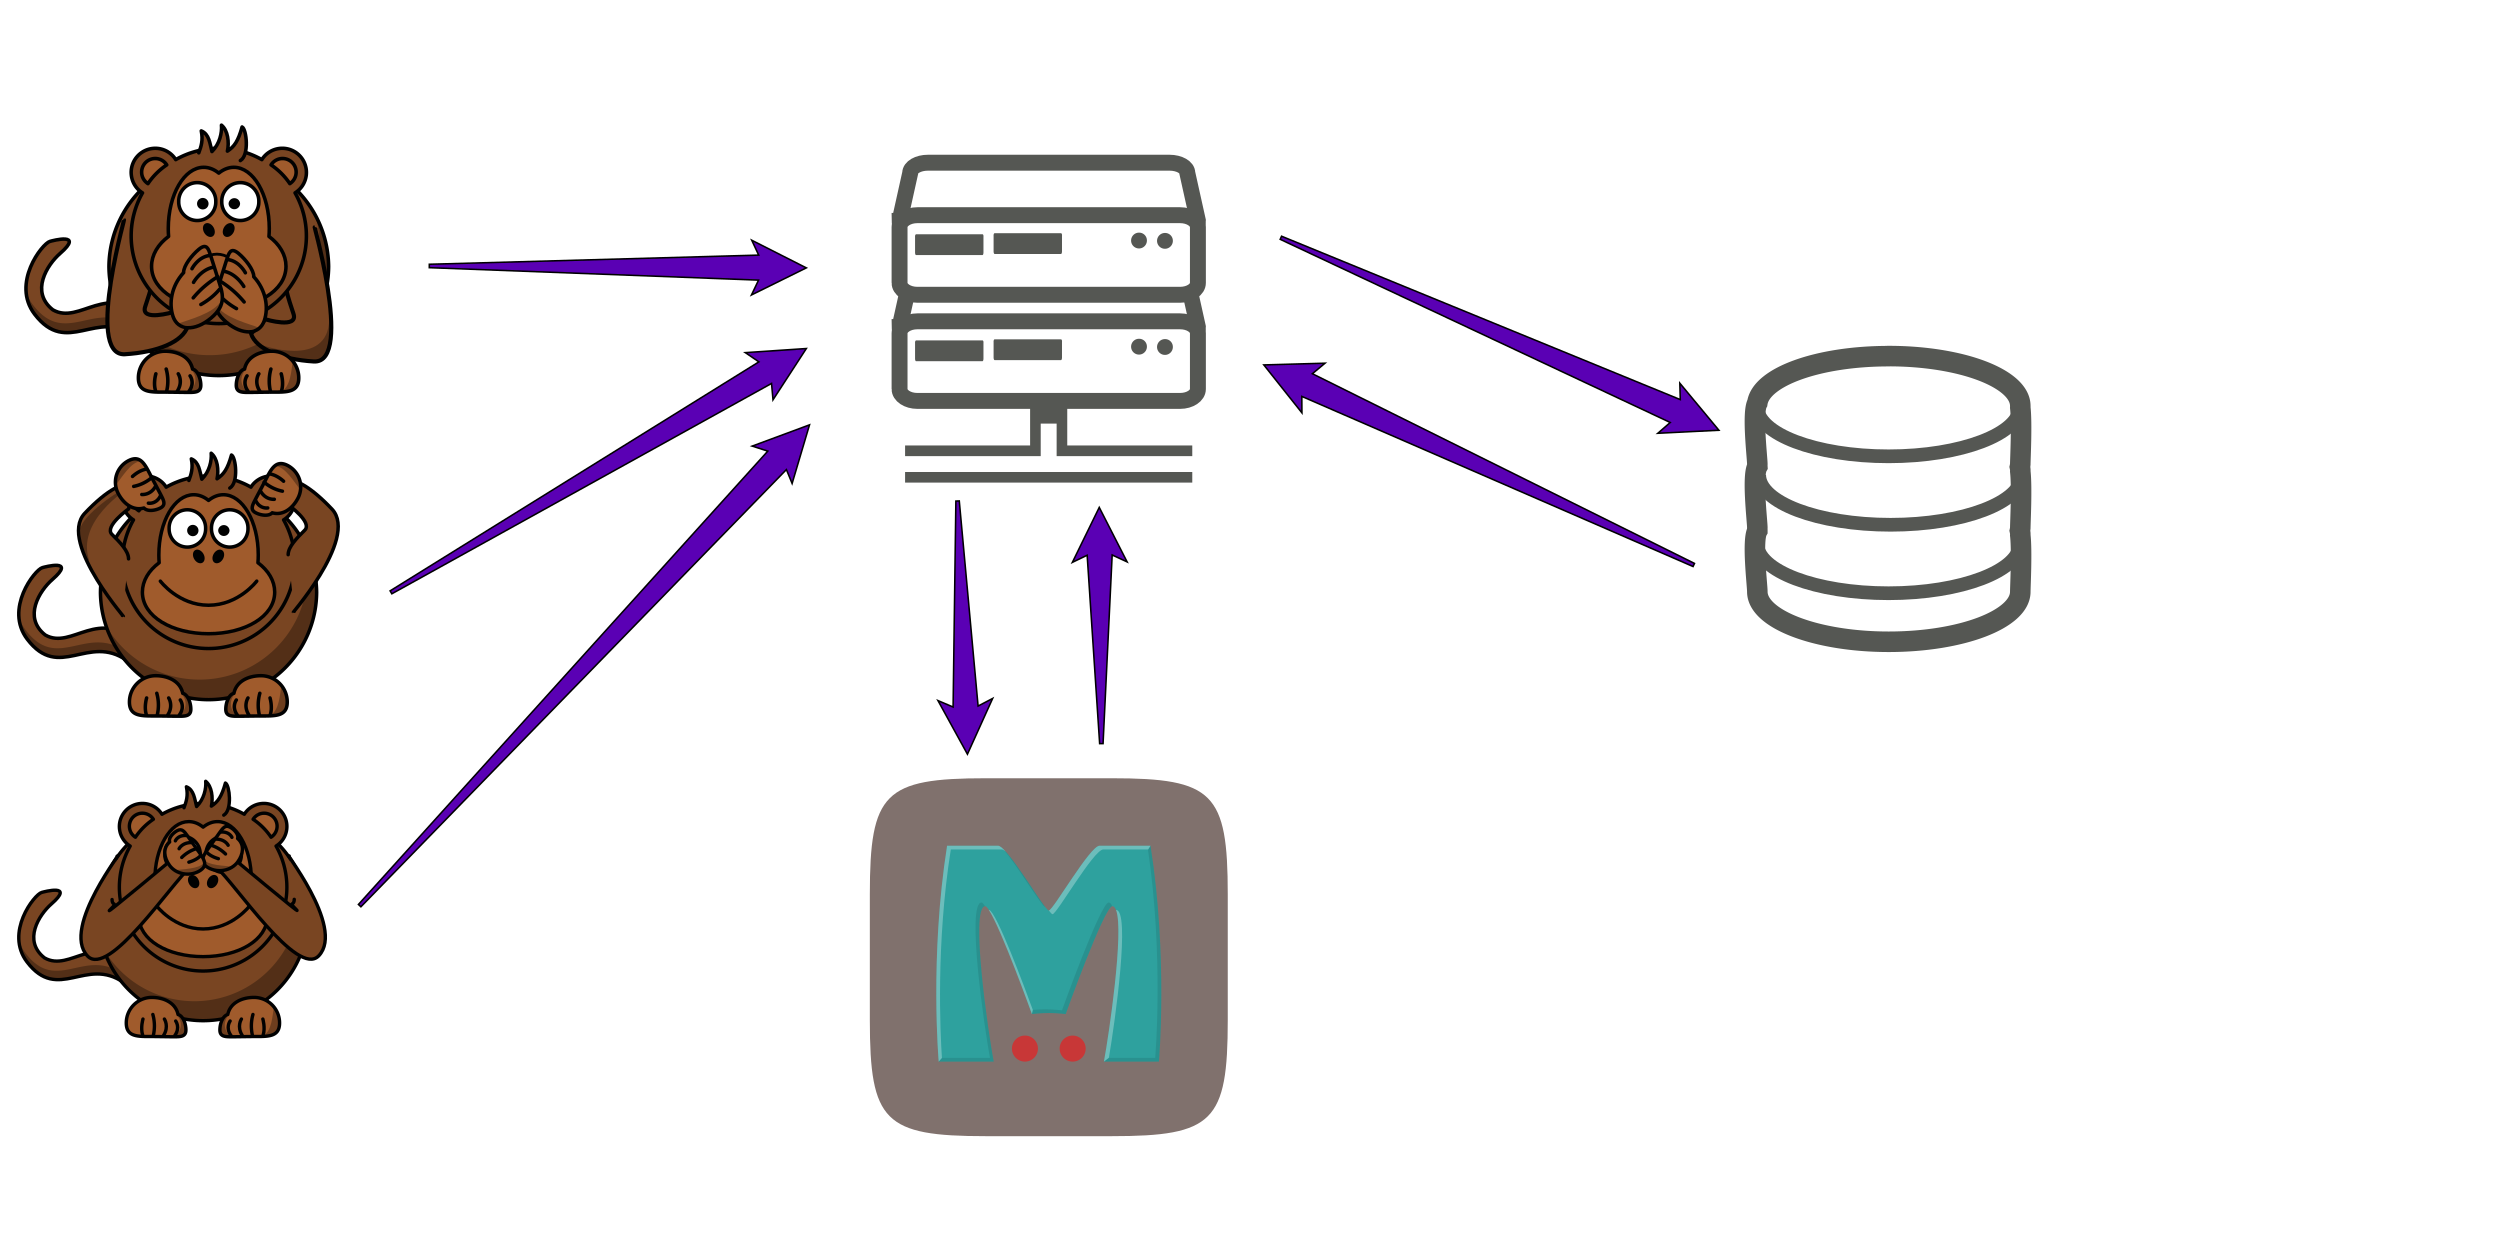 <?xml version="1.0" encoding="utf-8"?>
<!-- Generator: SketchAPI 5.1.316 <https://api.sketch.io/> -->
<svg version="1.1" xmlns="http://www.w3.org/2000/svg" xmlns:xlink="http://www.w3.org/1999/xlink" xmlns:sketchjs="https://sketch.io/dtd/" style="" sketchjs:metadata="eyJ0aXRsZSI6IkRyYXdpbmciLCJkZXNjcmlwdGlvbiI6Ik1hZGUgd2l0aCBTa2V0Y2hwYWQgLSBodHRwczovL3NrZXRjaC5pby9za2V0Y2hwYWQiLCJtZXRhZGF0YSI6e30sImNsaXBQYXRoIjp7ImVuYWJsZWQiOnRydWUsInN0eWxlIjp7InN0cm9rZVN0eWxlIjoiYmxhY2siLCJsaW5lV2lkdGgiOjF9fSwiZXhwb3J0RFBJIjo3MiwiZXhwb3J0Rm9ybWF0IjoicG5nIiwiZXhwb3J0UXVhbGl0eSI6MC45NSwidW5pdHMiOiJweCIsIndpZHRoIjoxNTk4LCJoZWlnaHQiOjc5NCwicGFnZXMiOnsibGVuZ3RoIjoxLCJkYXRhIjpbeyJ3aWR0aCI6MTU5OCwiaGVpZ2h0Ijo3OTR9XX19" width="1598" height="794" viewBox="0 0 1598 794" sketchjs:version="5.1.316">
<rect x="0" y="0" width="1598" height="794" fill="#333333" stroke="none"/>
<defs>
	<linearGradient x1="50" y1="100" x2="50" y2="0" id="a" gradientUnits="objectBoundingBox">
		<stop offset="0" style="stop-color:#574C4A;"/>
		<stop offset="1" style="stop-color:#80716D;"/>
	</linearGradient>
	<linearGradient x1="88.778" y1="98.342" x2="30.149" y2="-8.68" id="b" gradientUnits="objectBoundingBox">
		<stop offset="0" style="stop-color:#268D83;"/>
		<stop offset="1" style="stop-color:#2EA19E;"/>
	</linearGradient>
	<radialGradient cx="5.383" cy="5.552" fx="5.383" fy="5.552" id="c" gradientUnits="objectBoundingBox">
		<stop offset="0" style="stop-color:#DB7C7C;"/>
		<stop offset="1" style="stop-color:#C83737;"/>
	</radialGradient>
	<radialGradient cx="5.755" cy="5.552" fx="5.755" fy="5.552" id="d" gradientUnits="objectBoundingBox">
		<stop offset="0" style="stop-color:#DB7C7C;"/>
		<stop offset="1" style="stop-color:#C83737;"/>
	</radialGradient>
</defs>
<path sketchjs:tool="rectangle" style="fill: #ffffff; mix-blend-mode: source-over; fill-opacity: 1; fill-rule: nonzero; vector-effect: non-scaling-stroke;" d="M0 0 L1598 0 1598 794 0 794 z"/>
<g sketchjs:tool="clipart" style="mix-blend-mode: source-over;" transform="matrix(0.569,0,0,0.569,15.454,78.862)">
	<g sketchjs:uid="1" style="">
		<g sketchjs:uid="2" style="">
			<path d="M139.72 220.17C93.05 176 62.9 226.92 32.28 209.5c-25.83-20.17-6.5-50.67 8.08-63.38C68 122 31.76 131.78 28.9 132.59c-8.61 2.42-43.6 47.05-17.23 81.69 36.68 48.18 69.31-6.8 113.66 24.25C163 264.92 139 221.2 139.72 220.17z" sketchjs:uid="3" style="fill: #794522; stroke: #010101; stroke-width: 4;"/>
			<path d="M11.67 214.27c36.67 48.19 69.32-6.78 113.67 24.27 23.79 16.66 23 5.39 19.34-5.45-.74 4.85-5.87 5.73-21.19-5C79.14 197 46.5 252 9.83 203.83a46.75 46.75 0 0 1-7.73-15.06 46.12 46.12 0 0 0 9.57 25.5z" sketchjs:uid="4" style="fill: #010101; fill-opacity: 0.314;"/>
			<path d="M342 160.92a123.39 123.39 0 0 1-246.77.16v-.16a123.39 123.39 0 0 1 246.77-.17v.17z" sketchjs:uid="5" style="fill: #794522; stroke: #010101; stroke-width: 4; stroke-linecap: round; stroke-linejoin: round;"/>
			<path d="M326.78 102.3a123.41 123.41 0 0 1-227 93.37 123.39 123.39 0 1 0 227-93.37z" sketchjs:uid="6" style="fill: #010101; fill-opacity: 0.314;"/>
			<path d="M327.06 118.83c-7.3-23.23 45.13 151.52-1.76 148.65-36.6-2.23-64.65-13.85-70.45-31.21l16.25-16.13s37.23 11.15 31.43-6.22-12.24-36.66-8.65-44.7" sketchjs:uid="7" style="fill: #794522; stroke: #010101; stroke-width: 4.642; stroke-linecap: round;"/>
			<path d="M342.66 220.43c2.23.92 7.15 17.73-3.94 42.53-5.37 12-66-4.32-78.85-16.66 7.3 4.01 81.49 29.28 82.79-25.87z" sketchjs:uid="8" style="fill: #010101; fill-opacity: 0.314;"/>
			<path d="M111.44 110.7c7.3-23.23-45.13 151.52 1.76 148.65 36.6-2.23 64.65-13.85 70.45-31.21L167.4 212s-37.23 11.14-31.43-6.23 12.24-36.66 8.65-44.7" sketchjs:uid="9" style="fill: #794522; stroke: #010101; stroke-width: 4.642; stroke-linecap: round;"/>
			<g sketchjs:uid="10" style="stroke: #010101; stroke-width: 4; stroke-linecap: round; stroke-linejoin: round;">
				<path d="M147.31 28a27.11 27.11 0 0 0-14.39 50.09 98.42 98.42 0 1 0 171.38 0A27.1 27.1 0 1 0 267 40.71a98.24 98.24 0 0 0-96.74 0A27.07 27.07 0 0 0 147.31 28z" sketchjs:uid="11" style="fill: #794522;"/>
				<path d="M290.24 39.48a15.25 15.25 0 0 0-12.9 7.15 77.74 77.74 0 0 1 21.08 21.07 15.3 15.3 0 0 0-8.18-28.22zM147.24 39.48a15.25 15.25 0 0 1 12.9 7.15 77.74 77.74 0 0 0-21.08 21.07 15.3 15.3 0 0 1 8.18-28.22z" sketchjs:uid="12" style="fill: #a05b2c;"/>
				<path d="M242.86 41.78c10.33-6 6.85-35.61 1.94-37.74-4.41 15.87-8.8 22.16-16.5 27.14 2.18-9.83.62-23.34-6.68-29.18.74 8.4-1.88 21-10.68 29.66-2.39-9.1-3.06-19.63-12-23.21 2.21 10.73-.15 17.42-2.79 24.63" sketchjs:uid="13" style="fill: #794522;"/>
			</g>
			<path d="M275 127c.22-2.91.34-5.88.34-8.89V118c0-37.94-17.85-68.67-39.84-68.64-6 0-11.76 2.35-16.89 6.5-5.14-4.17-10.88-6.51-16.94-6.5-22 0-39.81 30.8-39.79 68.74v.09c0 3 .12 5.92.34 8.8-11.9 8.92-19.12 20.67-19.11 33.56v.06c0 27.86 33.85 47.43 75.55 47.41s75.48-19.62 75.45-47.47v-.07c-.01-12.88-7.23-24.61-19.11-33.48z" sketchjs:uid="14" style="fill: #a05b2c; stroke: #010101; stroke-width: 4; stroke-linecap: round; stroke-linejoin: round;"/>
			<path d="M182.32 175.22s12.84-28.3 34.24-28.3 34.24 28.3 34.24 28.3" sketchjs:uid="15" style="fill: none; stroke: #010101; stroke-width: 3.201; stroke-linecap: round; stroke-linejoin: round;"/>
			<g sketchjs:uid="16" style="fill: #010101;">
				<path d="M235 122.83c-2.29 4-6.5 5.84-9.4 4.17s-3.38-6.25-1.09-10.22 6.5-5.84 9.4-4.17 3.36 6.25 1.09 10.22zM202.24 122.83c2.3 4 6.5 5.84 9.4 4.17s3.38-6.25 1.09-10.22-6.5-5.84-9.4-4.17-3.38 6.25-1.09 10.22z" sketchjs:uid="17" style=""/>
			</g>
			<path d="M215.26 87.84a20.83 20.83 0 1 1-41.65 0 20.83 20.83 0 1 1 41.65 0z" sketchjs:uid="18" style="fill: #fff; stroke: #010101; stroke-width: 4; stroke-linecap: round; stroke-linejoin: round;"/>
			<path d="M207.12 90.23a6.46 6.46 0 1 1-12.92 0 6.46 6.46 0 1 1 12.92 0z" sketchjs:uid="19" style="fill: #010101;"/>
			<g sketchjs:uid="20" style="">
				<path d="M263.61 87.84a20.83 20.83 0 1 1-41.65 0 20.83 20.83 0 1 1 41.65 0z" sketchjs:uid="21" style="fill: #fff; stroke: #010101; stroke-width: 4; stroke-linecap: round; stroke-linejoin: round;"/>
				<path d="M242.55 90.23a6.47 6.47 0 0 1-12.93 0 6.47 6.47 0 0 1 12.93 0z" sketchjs:uid="22" style="fill: #010101;"/>
			</g>
			<g sketchjs:uid="23" style="">
				<path d="M257.85 172.21c14.08 15.36 16.69 34.78 12 49.1-5.41 16.39-24.57 17.29-42.75 2s-13.15-28-7.73-44.4c1.81-5.45 6.66-21.38 7.95-25.25 2.69-8.17 4.56-15.06 13.62-7.45 7.5 6.29 17 18.14 17 26z" sketchjs:uid="24" style="fill: #a05b2c; stroke: #010101; stroke-width: 4; stroke-linecap: round; stroke-linejoin: round;"/>
				<path d="M217.64 191.06c8.68 10.69 20.85 17 20.85 17M219.59 176.91a109.66 109.66 0 0 1 27.48 23.68M225.13 166.29c13.91 3.12 21.59 16.9 21.59 16.9M229.48 153.14c12.47 1.92 19 14.71 19 14.71" sketchjs:uid="25" style="fill: #a05b2c; stroke: #010101; stroke-width: 4; stroke-linecap: round;"/>
				<path d="M264.59 229.77c-5.09 1.54-15.86 3.84-23 2.23-17.59-4-22.69-14.49-26.31-28.2 9.8 15 36.66 21 49.3 26z" sketchjs:uid="26" style="fill: #010101; fill-opacity: 0.314;"/>
			</g>
			<g sketchjs:uid="27" style="">
				<path d="M247.58 276c2.8-13.64 16.41-20.06 30.87-20.06a30 30 0 0 1 30 30c0 16.53-13.42 15.94-30 15.94-5.51 0-21.31.29-25.22.29-8.24 0-14.93.29-14.93-8 0-6.81 3-16.38 9.28-18.17z" sketchjs:uid="28" style="fill: #a05b2c; stroke: #010101; stroke-width: 4; stroke-linecap: round; stroke-linejoin: round;"/>
				<path d="M301.91 266.75c2.54 4.4 7 13.52 7 19 0 13.43-8.86 15.55-21 15.88 12.09-5.09 12-25.63 14-34.88z" sketchjs:uid="29" style="fill: #010101; fill-opacity: 0.314;"/>
				<path d="M289.16 300.19c2.69-8.7-.39-18.84-.39-18.84M276.69 301.12a49.78 49.78 0 0 1 .47-25.12M264.62 300.67c-6.77-10.63-1-19.32-1-19.32M251.34 300.67c-6.76-9.33-1-17-1-17" sketchjs:uid="30" style="fill: none; stroke: #010101; stroke-width: 4; stroke-linecap: round;"/>
				<path d="M248.08 277.72a16.07 16.07 0 0 0-4 10.44c0 5.64 3.08 10.65 7.86 13.9-7.95-.26-13.65-1.67-13.65-9.32 0-6.34 3.9-11.91 9.77-15z" sketchjs:uid="31" style="fill: #010101; fill-opacity: 0.314;"/>
				<g sketchjs:uid="32" style="">
					<path d="M189.13 276c-2.81-13.64-16.41-20.06-30.87-20.06a30 30 0 0 0-29.95 30c0 16.53 13.42 15.94 29.95 15.94 5.5 0 21.31.29 25.22.29 8.24 0 14.92.29 14.92-8 0-6.81-3.03-16.38-9.27-18.17z" sketchjs:uid="33" style="fill: #a05b2c; stroke: #010101; stroke-width: 4; stroke-linecap: round; stroke-linejoin: round;"/>
					<path d="M147.55 300.19c-2.69-8.7.39-18.84.39-18.84M160 301.12a49.78 49.78 0 0 0-.47-25.12M172.1 300.67c6.76-10.63 1-19.32 1-19.32M185.37 300.67c6.76-9.33 1-17 1-17" sketchjs:uid="34" style="fill: none; stroke: #010101; stroke-width: 4; stroke-linecap: round;"/>
					<path d="M188.28 277.47a16 16 0 0 1 4.11 10.53c0 5.69-3.19 10.76-8.15 14 8.25-.26 14.16-1.68 14.16-9.42 0-6.4-4-12-10.12-15.17z" sketchjs:uid="35" style="fill: #010101; fill-opacity: 0.314;"/>
				</g>
			</g>
			<g sketchjs:uid="36" style="">
				<path d="M179.15 167.62c-14.08 15.36-16.69 34.78-12 49.1 5.41 16.39 24.57 17.29 42.75 2s13.15-28 7.73-44.4c-1.81-5.45-6.66-21.38-7.95-25.25-2.69-8.17-4.56-15.06-13.62-7.45-7.5 6.29-17 18.14-17 26z" sketchjs:uid="37" style="fill: #a05b2c; stroke: #010101; stroke-width: 4; stroke-linecap: round; stroke-linejoin: round;"/>
				<path d="M219.36 186.47c-8.68 10.69-20.85 17-20.85 17M217.41 172.32A109.66 109.66 0 0 0 189.93 196M211.87 161.7c-13.91 3.12-21.59 16.9-21.59 16.9M207.52 148.55c-12.47 1.92-19 14.71-19 14.71" sketchjs:uid="38" style="fill: #a05b2c; stroke: #010101; stroke-width: 4; stroke-linecap: round;"/>
				<path d="M172.41 225.18c5.09 1.54 15.86 3.84 23 2.23 17.59-4 22.69-14.49 26.31-28.2-9.8 15-36.66 21-49.3 26z" sketchjs:uid="39" style="fill: #010101; fill-opacity: 0.314;"/>
			</g>
		</g>
	</g>
</g>
<g sketchjs:tool="clipart" style="mix-blend-mode: source-over;" transform="matrix(0.56,0,0,0.56,10.88,288.585)">
	<g sketchjs:uid="1" style="">
		<g sketchjs:uid="2" style="">
			<path d="M139.72 220.17C93.05 176 62.9 226.92 32.28 209.5c-25.83-20.17-6.5-50.67 8.08-63.38C68 122 31.76 131.78 28.9 132.59c-8.61 2.42-43.6 47.05-17.23 81.69 36.68 48.18 69.31-6.8 113.66 24.25C163 264.92 139 221.2 139.72 220.17z" sketchjs:uid="3" style="fill: #794522; stroke: #010101; stroke-width: 4;"/>
			<path d="M11.67 214.27c36.67 48.19 69.32-6.78 113.67 24.27 23.79 16.66 23 5.39 19.34-5.45-.74 4.85-5.87 5.73-21.19-5C79.14 197 46.5 252 9.83 203.83a46.75 46.75 0 0 1-7.73-15.06 46.12 46.12 0 0 0 9.57 25.5z" sketchjs:uid="4" style="fill: #010101; fill-opacity: 0.314;"/>
			<path d="M342 160.92a123.39 123.39 0 0 1-246.77.16v-.16a123.39 123.39 0 0 1 246.77-.17v.17z" sketchjs:uid="5" style="fill: #794522; stroke: #010101; stroke-width: 4; stroke-linecap: round; stroke-linejoin: round;"/>
			<path d="M326.78 102.3a123.41 123.41 0 0 1-227 93.37 123.39 123.39 0 1 0 227-93.37z" sketchjs:uid="6" style="fill: #010101; fill-opacity: 0.314;"/>
			<g sketchjs:uid="7" style="stroke: #010101; stroke-width: 4; stroke-linecap: round; stroke-linejoin: round;">
				<path d="M147.31 28a27.11 27.11 0 0 0-14.39 50.09 98.42 98.42 0 1 0 171.38 0A27.1 27.1 0 1 0 267 40.71a98.24 98.24 0 0 0-96.74 0A27.07 27.07 0 0 0 147.31 28z" sketchjs:uid="8" style="fill: #794522;"/>
				<path d="M290.24 39.48a15.25 15.25 0 0 0-12.9 7.15 77.74 77.74 0 0 1 21.08 21.07 15.3 15.3 0 0 0-8.18-28.22zM147.24 39.48a15.25 15.25 0 0 1 12.9 7.15 77.74 77.74 0 0 0-21.08 21.07 15.3 15.3 0 0 1 8.18-28.22z" sketchjs:uid="9" style="fill: #a05b2c;"/>
				<path d="M242.86 41.78c10.33-6 6.85-35.61 1.94-37.74-4.41 15.87-8.8 22.16-16.5 27.14 2.18-9.83.62-23.34-6.68-29.18.74 8.4-1.88 21-10.68 29.66-2.39-9.1-3.06-19.63-12-23.21 2.21 10.73-.15 17.42-2.79 24.63" sketchjs:uid="10" style="fill: #794522;"/>
			</g>
			<path d="M275 127c.22-2.91.34-5.88.34-8.89V118c0-37.94-17.85-68.67-39.84-68.64-6 0-11.76 2.35-16.89 6.5-5.14-4.17-10.88-6.51-16.94-6.5-22 0-39.81 30.8-39.79 68.74v.09c0 3 .12 5.92.34 8.8-11.9 8.92-19.12 20.67-19.11 33.56v.06c0 27.86 33.85 47.43 75.55 47.41s75.48-19.62 75.45-47.47v-.07c-.01-12.88-7.23-24.61-19.11-33.48z" sketchjs:uid="11" style="fill: #a05b2c; stroke: #010101; stroke-width: 4; stroke-linecap: round; stroke-linejoin: round;"/>
			<path d="M163.61 148s20.63 27.5 55 27.5 55-27.5 55-27.5" sketchjs:uid="12" style="fill: none; stroke: #010101; stroke-width: 4; stroke-linecap: round; stroke-linejoin: round;"/>
			<g sketchjs:uid="13" style="fill: #010101;">
				<path d="M235 122.83c-2.29 4-6.5 5.84-9.4 4.17s-3.38-6.25-1.09-10.22 6.5-5.84 9.4-4.17 3.36 6.25 1.09 10.22zM202.24 122.83c2.3 4 6.5 5.84 9.4 4.17s3.38-6.25 1.09-10.22-6.5-5.84-9.4-4.17-3.38 6.25-1.09 10.22z" sketchjs:uid="14" style=""/>
			</g>
			<path d="M215.26 87.84a20.83 20.83 0 1 1-41.65 0 20.83 20.83 0 1 1 41.65 0z" sketchjs:uid="15" style="fill: #fff; stroke: #010101; stroke-width: 4; stroke-linecap: round; stroke-linejoin: round;"/>
			<path d="M207.12 90.23a6.46 6.46 0 1 1-12.92 0 6.46 6.46 0 1 1 12.92 0z" sketchjs:uid="16" style="fill: #010101;"/>
			<g sketchjs:uid="17" style="">
				<path d="M263.61 87.84a20.83 20.83 0 1 1-41.65 0 20.83 20.83 0 1 1 41.65 0z" sketchjs:uid="18" style="fill: #fff; stroke: #010101; stroke-width: 4; stroke-linecap: round; stroke-linejoin: round;"/>
				<path d="M242.55 90.23a6.47 6.47 0 0 1-12.93 0 6.47 6.47 0 0 1 12.93 0z" sketchjs:uid="19" style="fill: #010101;"/>
			</g>
			<path d="M120.25 187.14c11.75 12.38-74.9-82.73-42.94-116.58 24.94-26.42 47-39 56-30l-6 25s-28 20-19 29 19 19 19 28" sketchjs:uid="20" style="fill: #794522; stroke: #010101; stroke-width: 4; stroke-linecap: round;"/>
			<path d="M82.48 124.48c-1.75 1-10-8.25-10-36 0-13.43 45.06-47.42 57.25-47.75-6.03 2.52-62.73 40-47.25 83.75z" sketchjs:uid="21" style="fill: #010101; fill-opacity: 0.314;"/>
			<g sketchjs:uid="22" style="">
				<path d="M144.79 64.54c-12.36 3.44-23.36-5-29.44-16.89a27.62 27.62 0 0 1 12-37.18c13.57-7 18.73 4.3 25.68 17.87 2.31 4.52 9.2 17.37 10.84 20.58 3.47 6.76 6.52 12.12-.24 15.59-5.59 2.87-14.72 4.4-18.82 0z" sketchjs:uid="23" style="fill: #a05b2c; stroke: #010101; stroke-width: 4; stroke-linecap: round; stroke-linejoin: round;"/>
				<path d="M147.15 20.25c-8.26 1.45-15.3 8.24-15.3 8.24M154 29.67a46.1 46.1 0 0 1-20.82 10.18M157.88 40.18c-5.88 10-15.46 8.93-15.46 8.93M163.46 51.08c-4.81 9.47-13.51 7.92-13.51 7.92" sketchjs:uid="24" style="fill: #a05b2c; stroke: #010101; stroke-width: 4; stroke-linecap: round;"/>
				<path d="M112.5 38.6c.74-5.14 2.82-15.49 5.84-20.62 7.44-12.67 14.53-11.19 22.84-6.71-10.88.01-22.18 19.39-28.68 27.33z" sketchjs:uid="25" style="fill: #010101; fill-opacity: 0.314;"/>
			</g>
			<g sketchjs:uid="26" style="">
				<path d="M316.54 182.36c-11.74 12.39 74.9-82.72 42.94-116.58-24.94-26.42-47-39-56-30l6 25s28 20 19 29-19 19-19 28" sketchjs:uid="27" style="fill: #794522; stroke: #010101; stroke-width: 4; stroke-linecap: round;"/>
			</g>
			<g sketchjs:uid="28" style="">
				<path d="M291.31 70c12.37 3.44 23.36-5 29.45-16.89a27.64 27.64 0 0 0-12-37.18C295.21 9 290 20.23 283.09 33.8c-2.31 4.52-9.19 17.37-10.84 20.58-3.46 6.76-6.52 12.12.24 15.59 5.59 2.87 14.73 4.4 18.82 0z" sketchjs:uid="29" style="fill: #a05b2c; stroke: #010101; stroke-width: 4; stroke-linecap: round; stroke-linejoin: round;"/>
				<path d="M288.95 25.71c8.27 1.45 15.3 8.24 15.3 8.24M282.12 35.13a46 46 0 0 0 20.81 10.18M278.23 45.64c5.88 10 15.45 8.93 15.45 8.93" sketchjs:uid="30" style="fill: #a05b2c; stroke: #010101; stroke-width: 4; stroke-linecap: round;"/>
				<path d="M272.65 56.54c4.81 9.47 13.51 7.92 13.51 7.92" sketchjs:uid="31" style="fill: #a05b2c; stroke: #010101; stroke-width: 4; stroke-linecap: round;"/>
				<path d="M323.6 44.06c-.74-5.14-2.81-15.49-5.83-20.62-7.44-12.67-14.53-11.19-22.85-6.71 10.88 0 22.22 19.39 28.68 27.33z" sketchjs:uid="32" style="fill: #010101; fill-opacity: 0.314;"/>
			</g>
			<g sketchjs:uid="33" style="">
				<path d="M247.58 276c2.8-13.64 16.41-20.06 30.87-20.06a30 30 0 0 1 30 30c0 16.53-13.42 15.94-30 15.94-5.51 0-21.31.29-25.22.29-8.24 0-14.93.29-14.93-8 0-6.81 3-16.38 9.28-18.17z" sketchjs:uid="34" style="fill: #a05b2c; stroke: #010101; stroke-width: 4; stroke-linecap: round; stroke-linejoin: round;"/>
				<path d="M301.91 266.75c2.54 4.4 7 13.52 7 19 0 13.43-8.86 15.55-21 15.88 12.09-5.09 12-25.63 14-34.88z" sketchjs:uid="35" style="fill: #010101; fill-opacity: 0.314;"/>
				<path d="M289.16 300.19c2.69-8.7-.39-18.84-.39-18.84M276.69 301.12a49.78 49.78 0 0 1 .47-25.12M264.62 300.67c-6.77-10.63-1-19.32-1-19.32M251.34 300.67c-6.76-9.33-1-17-1-17" sketchjs:uid="36" style="fill: none; stroke: #010101; stroke-width: 4; stroke-linecap: round;"/>
				<path d="M248.08 277.72a16.07 16.07 0 0 0-4 10.44c0 5.64 3.08 10.65 7.86 13.9-7.95-.26-13.65-1.67-13.65-9.32 0-6.34 3.9-11.91 9.77-15z" sketchjs:uid="37" style="fill: #010101; fill-opacity: 0.314;"/>
				<g sketchjs:uid="38" style="">
					<path d="M189.13 276c-2.81-13.64-16.41-20.06-30.87-20.06a30 30 0 0 0-29.95 30c0 16.53 13.42 15.94 29.95 15.94 5.5 0 21.31.29 25.22.29 8.24 0 14.92.29 14.92-8 0-6.81-3.03-16.38-9.27-18.17z" sketchjs:uid="39" style="fill: #a05b2c; stroke: #010101; stroke-width: 4; stroke-linecap: round; stroke-linejoin: round;"/>
					<path d="M147.55 300.19c-2.69-8.7.39-18.84.39-18.84M160 301.12a49.78 49.78 0 0 0-.47-25.12M172.1 300.67c6.76-10.63 1-19.32 1-19.32M185.37 300.67c6.76-9.33 1-17 1-17" sketchjs:uid="40" style="fill: none; stroke: #010101; stroke-width: 4; stroke-linecap: round;"/>
					<path d="M188.28 277.47a16 16 0 0 1 4.11 10.53c0 5.69-3.19 10.76-8.15 14 8.25-.26 14.16-1.68 14.16-9.42 0-6.4-4-12-10.12-15.17z" sketchjs:uid="41" style="fill: #010101; fill-opacity: 0.314;"/>
				</g>
			</g>
		</g>
	</g>
</g>
<g sketchjs:tool="clipart" style="mix-blend-mode: source-over;" transform="matrix(0.544,0,0,0.544,10.911,498.32)">
	<g sketchjs:uid="1" style="">
		<g sketchjs:uid="2" style="">
			<path d="M139.72 220.17C93.05 176 62.9 226.92 32.28 209.5c-25.83-20.17-6.5-50.67 8.08-63.38C68 122 31.76 131.78 28.9 132.59c-8.61 2.42-43.6 47.05-17.23 81.69 36.68 48.18 69.31-6.8 113.66 24.25C163 264.92 139 221.2 139.72 220.17z" sketchjs:uid="3" style="fill: #794522; stroke: #010101; stroke-width: 4;"/>
			<path d="M11.67 214.27c36.67 48.19 69.32-6.78 113.67 24.27 23.79 16.66 23 5.39 19.34-5.45-.74 4.85-5.87 5.73-21.19-5C79.14 197 46.5 252 9.83 203.83a46.75 46.75 0 0 1-7.73-15.06 46.12 46.12 0 0 0 9.57 25.5z" sketchjs:uid="4" style="fill: #010101; fill-opacity: 0.314;"/>
			<path d="M342 160.92a123.39 123.39 0 0 1-246.77.16v-.16a123.39 123.39 0 0 1 246.77-.17v.17z" sketchjs:uid="5" style="fill: #794522; stroke: #010101; stroke-width: 4; stroke-linecap: round; stroke-linejoin: round;"/>
			<path d="M326.78 102.3a123.41 123.41 0 0 1-227 93.37 123.39 123.39 0 1 0 227-93.37z" sketchjs:uid="6" style="fill: #010101; fill-opacity: 0.314;"/>
			<path d="M217.59 163.45C230 160 241 168.48 247 180.34a27.62 27.62 0 0 1-12 37.18c-13.57 7-18.73-4.3-25.68-17.87-2.31-4.52-9.2-17.37-10.84-20.58-3.47-6.76-6.52-12.12.24-15.59 5.59-2.87 14.72-4.4 18.82 0z" sketchjs:uid="7" style="fill: #a05b2c; stroke: #010101; stroke-width: 4; stroke-linecap: round; stroke-linejoin: round;"/>
			<path d="M215.23 207.74c8.26-1.45 15.3-8.24 15.3-8.24M208.39 198.32a46.1 46.1 0 0 1 20.82-10.18M204.5 187.81c5.88-10 15.46-8.93 15.46-8.93" sketchjs:uid="8" style="fill: #a05b2c; stroke: #010101; stroke-width: 4; stroke-linecap: round;"/>
			<path d="M198.92 176.91c4.81-9.47 13.51-7.92 13.51-7.92" sketchjs:uid="9" style="fill: #a05b2c; stroke: #010101; stroke-width: 4; stroke-linecap: round;"/>
			<path d="M249.88 189.39c-.74 5.14-2.82 15.49-5.84 20.62-7.44 12.67-14.53 11.19-22.84 6.71 10.88 0 22.22-19.39 28.68-27.33z" sketchjs:uid="10" style="fill: #010101; fill-opacity: 0.314;"/>
			<g sketchjs:uid="11" style="">
				<g sketchjs:uid="12" style="stroke: #010101; stroke-width: 4; stroke-linecap: round; stroke-linejoin: round;">
					<path d="M147.31 28a27.11 27.11 0 0 0-14.39 50.09 98.42 98.42 0 1 0 171.38 0A27.1 27.1 0 1 0 267 40.71a98.24 98.24 0 0 0-96.74 0A27.07 27.07 0 0 0 147.31 28z" sketchjs:uid="13" style="fill: #794522;"/>
					<path d="M290.24 39.48a15.25 15.25 0 0 0-12.9 7.15 77.74 77.74 0 0 1 21.08 21.07 15.3 15.3 0 0 0-8.18-28.22zM147.24 39.48a15.25 15.25 0 0 1 12.9 7.15 77.74 77.74 0 0 0-21.08 21.07 15.3 15.3 0 0 1 8.18-28.22z" sketchjs:uid="14" style="fill: #a05b2c;"/>
					<path d="M242.86 41.78c10.33-6 6.85-35.61 1.94-37.74-4.41 15.87-8.8 22.16-16.5 27.14 2.18-9.83.62-23.34-6.68-29.18.74 8.4-1.88 21-10.68 29.66-2.39-9.1-3.06-19.63-12-23.21 2.21 10.73-.15 17.42-2.79 24.63" sketchjs:uid="15" style="fill: #794522;"/>
				</g>
				<path d="M275 127c.22-2.91.34-5.88.34-8.89V118c0-37.94-17.85-68.67-39.84-68.64-6 0-11.76 2.35-16.89 6.5-5.14-4.17-10.88-6.51-16.94-6.5-22 0-39.81 30.8-39.79 68.74v.09c0 3 .12 5.92.34 8.8-11.9 8.92-19.12 20.67-19.11 33.56v.06c0 27.86 33.85 47.43 75.55 47.41s75.48-19.62 75.45-47.47v-.07c-.01-12.88-7.23-24.61-19.11-33.48z" sketchjs:uid="16" style="fill: #a05b2c; stroke: #010101; stroke-width: 4; stroke-linecap: round; stroke-linejoin: round;"/>
				<path d="M163.61 148s20.63 27.5 55 27.5 55-27.5 55-27.5" sketchjs:uid="17" style="fill: none; stroke: #010101; stroke-width: 4; stroke-linecap: round; stroke-linejoin: round;"/>
				<g sketchjs:uid="18" style="fill: #010101;">
					<path d="M235 122.83c-2.29 4-6.5 5.84-9.4 4.17s-3.38-6.25-1.09-10.22 6.5-5.84 9.4-4.17 3.36 6.25 1.09 10.22zM202.24 122.83c2.3 4 6.5 5.84 9.4 4.17s3.38-6.25 1.09-10.22-6.5-5.84-9.4-4.17-3.38 6.25-1.09 10.22z" sketchjs:uid="19" style=""/>
				</g>
				<path d="M215.26 87.84a20.83 20.83 0 1 1-41.65 0 20.83 20.83 0 1 1 41.65 0z" sketchjs:uid="20" style="fill: #fff; stroke: #010101; stroke-width: 4; stroke-linecap: round; stroke-linejoin: round;"/>
				<path d="M207.12 90.23a6.46 6.46 0 1 1-12.92 0 6.46 6.46 0 1 1 12.92 0z" sketchjs:uid="21" style="fill: #010101;"/>
				<g sketchjs:uid="22" style="">
					<path d="M263.61 87.84a20.83 20.83 0 1 1-41.65 0 20.83 20.83 0 1 1 41.65 0z" sketchjs:uid="23" style="fill: #fff; stroke: #010101; stroke-width: 4; stroke-linecap: round; stroke-linejoin: round;"/>
					<path d="M242.55 90.23a6.47 6.47 0 0 1-12.93 0 6.47 6.47 0 0 1 12.93 0z" sketchjs:uid="24" style="fill: #010101;"/>
				</g>
			</g>
			<g sketchjs:uid="25" style="">
				<path d="M117.52 90c11.74-12.39-66.71 83.41-34.75 117.26 24.94 26.42 98.9-85.59 120.16-103.79l-15.55-14.08S100 162.23 109 153.23c10.51-10.52 2.72-3.4 2.62-12.3" sketchjs:uid="26" style="fill: #794522; stroke: #010101; stroke-width: 4; stroke-linecap: round;"/>
			</g>
			<g sketchjs:uid="27" style="">
				<path d="M247.58 276c2.8-13.64 16.41-20.06 30.87-20.06a30 30 0 0 1 30 30c0 16.53-13.42 15.94-30 15.94-5.51 0-21.31.29-25.22.29-8.24 0-14.93.29-14.93-8 0-6.81 3-16.38 9.28-18.17z" sketchjs:uid="28" style="fill: #a05b2c; stroke: #010101; stroke-width: 4; stroke-linecap: round; stroke-linejoin: round;"/>
				<path d="M301.91 266.75c2.54 4.4 7 13.52 7 19 0 13.43-8.86 15.55-21 15.88 12.09-5.09 12-25.63 14-34.88z" sketchjs:uid="29" style="fill: #010101; fill-opacity: 0.314;"/>
				<path d="M289.16 300.19c2.69-8.7-.39-18.84-.39-18.84" sketchjs:uid="30" style="fill: none; stroke: #010101; stroke-width: 4; stroke-linecap: round;"/>
				<path d="M276.69 301.12a49.78 49.78 0 0 1 .47-25.12" sketchjs:uid="31" style="fill: none; stroke: #010101; stroke-width: 4; stroke-linecap: round;"/>
				<path d="M264.62 300.67c-6.77-10.63-1-19.32-1-19.32M251.34 300.67c-6.76-9.33-1-17-1-17" sketchjs:uid="32" style="fill: none; stroke: #010101; stroke-width: 4; stroke-linecap: round;"/>
				<path d="M248.08 277.72a16.07 16.07 0 0 0-4 10.44c0 5.64 3.08 10.65 7.86 13.9-7.95-.26-13.65-1.67-13.65-9.32 0-6.34 3.9-11.91 9.77-15z" sketchjs:uid="33" style="fill: #010101; fill-opacity: 0.314;"/>
				<g sketchjs:uid="34" style="">
					<path d="M189.13 276c-2.81-13.64-16.41-20.06-30.87-20.06a30 30 0 0 0-29.95 30c0 16.53 13.42 15.94 29.95 15.94 5.5 0 21.31.29 25.22.29 8.24 0 14.92.29 14.92-8 0-6.81-3.03-16.38-9.27-18.17z" sketchjs:uid="35" style="fill: #a05b2c; stroke: #010101; stroke-width: 4; stroke-linecap: round; stroke-linejoin: round;"/>
					<path d="M147.55 300.19c-2.69-8.7.39-18.84.39-18.84" sketchjs:uid="36" style="fill: none; stroke: #010101; stroke-width: 4; stroke-linecap: round;"/>
					<path d="M160 301.12a49.78 49.78 0 0 0-.47-25.12" sketchjs:uid="37" style="fill: none; stroke: #010101; stroke-width: 4; stroke-linecap: round;"/>
					<path d="M172.1 300.67c6.76-10.63 1-19.32 1-19.32M185.37 300.67c6.76-9.33 1-17 1-17" sketchjs:uid="38" style="fill: none; stroke: #010101; stroke-width: 4; stroke-linecap: round;"/>
					<path d="M188.28 277.47a16 16 0 0 1 4.11 10.53c0 5.69-3.19 10.76-8.15 14 8.25-.26 14.16-1.68 14.16-9.42 0-6.4-4-12-10.12-15.17z" sketchjs:uid="39" style="fill: #010101; fill-opacity: 0.314;"/>
				</g>
			</g>
			<g sketchjs:uid="40" style="">
				<path d="M319.77 89.76C308 77.37 386.48 173.17 354.52 207c-24.94 26.42-98.9-85.59-120.16-103.79l15.55-14.08S337.3 162 328.3 153c-10.51-10.52-2.72-3.4-2.62-12.3" sketchjs:uid="41" style="fill: #794522; stroke: #010101; stroke-width: 4; stroke-linecap: round;"/>
			</g>
			<g sketchjs:uid="42" style="">
				<path d="M259.14 69.22c8.38 7.28 6.71 18.42.11 27.51-7.55 10.38-23.19 13.37-34.88 6.68s-5.17-14.88 2.38-25.27c2.52-3.45 9.53-13.49 11.32-15.95 3.76-5.17 6.6-9.49 12.44-6.15 4.83 2.76 10.22 8.55 8.63 13.19z" sketchjs:uid="43" style="fill: #a05b2c; stroke: #010101; stroke-width: 4; stroke-linecap: round; stroke-linejoin: round;"/>
				<path d="M223 85.53c4.93 5.21 13.51 7.39 13.51 7.39M227.36 76.92a42.25 42.25 0 0 1 17.57 10.47M233.89 69.93C244.51 70 248 77.14 248 77.14M240 61.59c9.69-.47 12.44 6.26 12.44 6.26" sketchjs:uid="44" style="fill: #a05b2c; stroke: #010101; stroke-width: 4; stroke-linecap: round;"/>
				<path d="M253.39 102.39c-4.4 1.57-13.54 4.31-19 4.27-13.42-.08-15.49-5.65-15.76-13.3 5 7.63 25.5 7.72 34.73 9z" sketchjs:uid="45" style="fill: #010101; fill-opacity: 0.314;"/>
			</g>
			<g sketchjs:uid="46" style="">
				<path d="M179.28 73.31c-8.38 7.28-6.71 18.42-.11 27.51 7.55 10.38 23.19 13.37 34.88 6.68s5.17-14.88-2.38-25.27c-2.52-3.45-9.53-13.49-11.32-15.95-3.76-5.17-6.6-9.49-12.44-6.15-4.83 2.76-10.22 8.55-8.63 13.19z" sketchjs:uid="47" style="fill: #a05b2c; stroke: #010101; stroke-width: 4; stroke-linecap: round; stroke-linejoin: round;"/>
				<path d="M215.39 89.62c-4.93 5.21-13.51 7.38-13.51 7.38M211.06 81a42.25 42.25 0 0 0-17.56 10.48M204.53 74c-10.62.06-14.13 7.21-14.13 7.21M198.46 65.69c-9.69-.47-12.44 6.26-12.44 6.26" sketchjs:uid="48" style="fill: #a05b2c; stroke: #010101; stroke-width: 4; stroke-linecap: round;"/>
				<path d="M185 106.48c4.4 1.57 13.54 4.31 19 4.27 13.42-.08 15.49-5.65 15.76-13.3-5 7.63-25.5 7.72-34.73 9z" sketchjs:uid="49" style="fill: #010101; fill-opacity: 0.314;"/>
			</g>
		</g>
	</g>
</g>
<g sketchjs:tool="clipart" style="mix-blend-mode: source-over;" transform="matrix(4.376,0,0,4.376,1115.235,221.092)">
	<g sketchjs:uid="1" style="stroke: #555753;">
		<path d="M21 1.5c-10.22 0-18.57 3-19.16 6.84-.79 1.4 0 8 0 8.94a2.82 2.82 0 0 0 0 .34c-.79 1.4 0 8 0 8.94a2.82 2.82 0 0 0 0 .34v.1c-.79 1.4 0 7.93 0 8.91 0 4 8.58 7.31 19.19 7.31s19.22-3.29 19.22-7.31c0-.67.26-5.94 0-8.25a2.08 2.08 0 0 0 0-.25 3 3 0 0 0-.06-.41 2.81 2.81 0 0 0 .06-.41c0-.67.26-5.94 0-8.25a2.08 2.08 0 0 0 0-.25 3 3 0 0 0-.06-.41 2.81 2.81 0 0 0 .06-.41c0-.67.26-5.94 0-8.25a2.08 2.08 0 0 0 0-.25c0-4-8.61-7.28-19.22-7.28z" sketchjs:uid="2" style="fill: #fff; stroke-width: 3;"/>
		<path d="M40.21 8.84c0 4-8.6 7.29-19.2 7.29s-19.2-3.26-19.2-7.29M40.51 18.84c0 4-8.6 7.29-19.2 7.29s-19.2-3.26-19.2-7.29M40.21 28.84c0 4-8.6 7.29-19.2 7.29s-19.2-3.26-19.2-7.29" sketchjs:uid="3" style="fill: none; stroke-width: 2;"/>
	</g>
</g>
<g sketchjs:tool="clipart" style="mix-blend-mode: source-over;" transform="matrix(3.392,0,0,3.392,569.912,98.912)">
	<g sketchjs:uid="1" style="">
		<path d="M1.5 32.46l2-9c0-1.07 1.5-1.92 3.36-1.92h45.5c1.86 0 3.36.86 3.36 1.92l2 9c0 1.07-1.5 1.92-3.36 1.92H4.86c-1.86 0-3.36-.86-3.36-1.92z" sketchjs:uid="2" style="fill: #fff; stroke: #555753; stroke-width: 3;"/>
		<path d="M1.5 44.15V33.63c0-1.24 1.5-2.24 3.36-2.24h49.5c1.86 0 3.36 1 3.36 2.24v10.52c0 1.24-1.5 2.24-3.36 2.24H4.86c-1.86 0-3.36-1-3.36-2.24z" sketchjs:uid="3" style="fill: #fff; stroke: #555753; stroke-width: 3;"/>
		<path d="M53 36.17a1.49 1.49 0 1 1-1.49-1.43A1.46 1.46 0 0 1 53 36.17zM4.6 35c-.08 0-.15.13-.18.31a1.11 1.11 0 0 0 0 .19v2.91c0 .28.09.5.19.5h12.51c.11 0 .19-.22.19-.5v-2.9a1.29 1.29 0 0 0 0-.22c0-.18-.1-.31-.18-.31H4.6zM19.4 34.79c-.08 0-.15.13-.18.31a1.11 1.11 0 0 0 0 .19v2.91c0 .28.09.5.19.5h12.51c.11 0 .19-.22.19-.5v-2.88a1.29 1.29 0 0 0 0-.22c0-.18-.1-.31-.18-.31H19.4zM48.11 36.11a1.49 1.49 0 1 1-1.49-1.43 1.46 1.46 0 0 1 1.49 1.43zM26.1 46.66v8.13H2.54v2H28.1v-6.13h3v6.13h25.56v-2H33.1v-8.13zM2.54 59.78v2h54.12v-2z" sketchjs:uid="4" style="fill: #555753;"/>
		<path d="M1.5 12.46l2-9C3.5 2.36 5 1.5 6.86 1.5h45.5c1.86 0 3.36.86 3.36 1.92l2 9c0 1.07-1.5 1.92-3.36 1.92H4.86c-1.86.04-3.36-.82-3.36-1.88z" sketchjs:uid="5" style="fill: #fff; stroke: #555753; stroke-width: 3;"/>
		<path d="M1.5 24.15V13.63c0-1.24 1.5-2.24 3.36-2.24h49.5c1.86 0 3.36 1 3.36 2.24v10.52c0 1.24-1.5 2.24-3.36 2.24H4.86c-1.86 0-3.36-1-3.36-2.24z" sketchjs:uid="6" style="fill: #fff; stroke: #555753; stroke-width: 3;"/>
		<path d="M53 16.17a1.49 1.49 0 1 1-1.49-1.43A1.46 1.46 0 0 1 53 16.17zM4.6 15c-.08 0-.15.13-.18.31a1.11 1.11 0 0 0 0 .19v2.91c0 .28.09.5.19.5h12.51c.11 0 .19-.22.19-.5v-2.9a1.29 1.29 0 0 0 0-.22c0-.18-.1-.31-.18-.31H4.6zM19.4 14.79c-.08 0-.15.13-.18.31a1.11 1.11 0 0 0 0 .19v2.91c0 .28.09.5.19.5h12.51c.11 0 .19-.22.19-.5v-2.88a1.29 1.29 0 0 0 0-.22c0-.18-.1-.31-.18-.31H19.4zM48.11 16.11a1.49 1.49 0 1 1-1.49-1.43 1.46 1.46 0 0 1 1.49 1.43z" sketchjs:uid="7" style="fill: #555753;"/>
	</g>
</g>
<g sketchjs:tool="clipart" style="mix-blend-mode: source-over;" transform="matrix(0.903,0,0,0.903,556,497.456)">
	<path d="M0 171.19V82.17C0 10.271 10.26 0 82.086 0h89.189C243.1 0 253.36 10.271 253.36 82.171v89.019c0 71.9-10.26 82.17-82.086 82.17H82.086C10.261 253.36 0 243.09 0 171.19z" sketchjs:uid="1" style="fill: url(#a);"/>
	<path d="M8.891.655C-3.562 79.583 2.953 153.48 2.953 153.48h38.928c-3.704-19.704-16.992-109.724-5.938-110.021 5.924.94 32.99 76.371 32.99 76.371s5.96-.742 11.958-.742 11.959.742 11.959.742 27.066-75.43 32.99-76.371c11.053.297-2.235 90.317-5.938 110.02h38.927s6.516-73.896-5.938-152.824H116.85C109.99.736 83.89 46.51 80.891 46.51 77.892 46.51 51.792.736 44.932.655H8.892z" transform="matrix(1,0,0,1,45.79,47.098)" sketchjs:uid="2" style="fill: url(#b);"/>
	<path d="M73.214 144.267a9.213 9.213 0 1 1-18.427 0 9.213 9.213 0 0 1 18.427 0z" transform="matrix(1,0,0,1,45.79,47.098)" sketchjs:uid="3" style="fill: url(#c);"/>
	<path d="M106.995 144.267a9.213 9.213 0 1 1-18.426 0 9.213 9.213 0 0 1 18.426 0z" transform="matrix(1,0,0,1,45.79,47.098)" sketchjs:uid="4" style="fill: url(#d);"/>
	<path d="M196.846 50.362c5.618 38.026 6.936 74.52 6.833 101.705-.106 27.806-1.699 45.871-1.699 45.871h-32.767l-3.521 2.64h38.927s6.516-73.897-5.938-152.825l-1.835 2.61zm-103.154-.96c10.226 11.376 27.913 41.567 30.35 41.567-6.484-8.292-22.411-34.748-30.35-41.567zM79.094 87.918c-11.054.297 2.234 90.317 5.938 110.02H51.05l-2.307 2.64h38.928c-3.685-19.604-16.856-108.825-6.103-110.021-1.002-1.504-1.866-2.543-2.474-2.64zm89.896 0c-5.923.94-32.99 76.371-32.99 76.371s-5.96-.742-11.958-.742c-3.549 0-6.604.218-8.67.41l-.65 2.971s5.961-.742 11.96-.742c5.997 0 11.958.742 11.958.742s26.862-74.936 32.907-76.371c-.651-1.65-1.456-2.61-2.557-2.64z" sketchjs:uid="5" style="opacity: 0.1;"/>
	<path d="M54.681 47.753c-12.453 78.928-5.938 152.825-5.938 152.825L51.035 198c-1.173-17.434-4.306-80.48 6.285-147.609h36.042c.763.01 1.787.635 2.969 1.65-2.36-2.626-4.322-4.274-5.609-4.29h-36.04zm107.959 0c-6.86.081-32.96 45.856-35.959 45.856 1.223 1.564 2.216 2.639 2.64 2.639 2.998 0 29.098-45.775 35.958-45.856h31.806l1.596-2.64H162.64zM84.207 93.196c8.755 13.148 30.515 73.732 30.515 73.732l.637-2.954c-5.372-14.732-25.844-69.961-30.987-70.778-.056.002-.11-.006-.165 0zm90.062 0c5.872 14.977-5.244 89.649-8.577 107.382l3.53-2.757c4.508-26.446 15.363-104.347 5.047-104.625z" sketchjs:uid="6" style="fill: #FFF; opacity: 0.3;"/>
</g>
<g sketchjs:tool="arrow" style="mix-blend-mode: source-over;" transform="matrix(1,0.005,-0.005,1,273,151)">
	<g sketchjs:uid="1" style="">
		<g transform="matrix(1,0,0,1,19,19)" sketchjs:uid="2" style="">
			<g sketchjs:uid="3" style="">
				<path d="M 223.51 0.011L 188.509 17.509L 193 8L -17.5 1.093L -17.5 -1.095L 193 -8L 188.511 -17.491ZZ" sketchjs:uid="4" style="fill: #5a00b4; stroke: #000000; stroke-linecap: round; paint-order: stroke fill markers;"/>
			</g>
		</g>
	</g>
</g>
<g sketchjs:tool="arrow" style="mix-blend-mode: source-over;" transform="matrix(0.862,-0.506,0.506,0.862,239,363)">
	<g sketchjs:uid="1" style="">
		<g transform="matrix(1,0,0,1,19,19)" sketchjs:uid="2" style="">
			<g sketchjs:uid="3" style="">
				<path d="M 290.51 0.011L 255.509 17.509L 260 8L -17.5 1.093L -17.5 -1.094L 260 -8L 255.511 -17.491ZZ" sketchjs:uid="4" style="fill: #5a00b4; stroke: #000000; stroke-linecap: round; paint-order: stroke fill markers;"/>
			</g>
		</g>
	</g>
</g>
<g sketchjs:tool="arrow" style="mix-blend-mode: source-over;" transform="matrix(0.683,-0.73,0.73,0.683,215,567)">
	<g sketchjs:uid="1" style="">
		<g transform="matrix(1,0,0,1,19,19)" sketchjs:uid="2" style="">
			<g sketchjs:uid="3" style="">
				<path d="M 403.51 0.01L 368.51 17.51L 372.51 8.76L -17.5 1.093L -17.5 -1.094L 373 -8L 368.51 -17.49ZZ" sketchjs:uid="4" style="fill: #5a00b4; stroke: #000000; stroke-linecap: round; paint-order: stroke fill markers;"/>
			</g>
		</g>
	</g>
</g>
<g sketchjs:tool="arrow" style="mix-blend-mode: source-over;" transform="matrix(0.915,0.402,-0.402,0.915,825,134)">
	<g sketchjs:uid="1" style="">
		<g transform="matrix(1,0,0,1,19,19)" sketchjs:uid="2" style="">
			<g sketchjs:uid="3" style="">
				<path d="M 288.51 0.011L 253.509 17.509L 258 8L -17.5 1.093L -17.5 -1.094L 258 -8L 253.511 -17.491ZZ" sketchjs:uid="4" style="fill: #5a00b4; stroke: #000000; stroke-linecap: round; paint-order: stroke fill markers;"/>
			</g>
		</g>
	</g>
</g>
<g sketchjs:tool="arrow" style="mix-blend-mode: source-over;" transform="matrix(-0.907,-0.422,0.422,-0.907,1076,379)">
	<g sketchjs:uid="1" style="">
		<g transform="matrix(1,0,0,1,19,19)" sketchjs:uid="2" style="">
			<g sketchjs:uid="3" style="">
				<path d="M 285.51 0.011L 250.509 17.509L 255 8L -17.5 1.093L -17.5 -1.094L 255 -8L 250.511 -17.491ZZ" sketchjs:uid="4" style="fill: #5a00b4; stroke: #000000; stroke-linecap: round; paint-order: stroke fill markers;"/>
			</g>
		</g>
	</g>
</g>
<g sketchjs:tool="arrow" style="mix-blend-mode: source-over;" transform="matrix(0.039,0.999,-0.999,0.039,631,318)">
	<g sketchjs:uid="1" style="">
		<g transform="matrix(1,0,0,1,19,19)" sketchjs:uid="2" style="">
			<g sketchjs:uid="3" style="">
				<path d="M 144.51 0.011L 109.509 17.509L 114 8L -17.5 1.092L -17.5 -1.095L 114 -8L 109.511 -17.491ZZ" sketchjs:uid="4" style="fill: #5a00b4; stroke: #000000; stroke-linecap: round; paint-order: stroke fill markers;"/>
			</g>
		</g>
	</g>
</g>
<g sketchjs:tool="arrow" style="mix-blend-mode: source-over;" transform="matrix(-0.009,-1,1,-0.009,685,477)">
	<g sketchjs:uid="1" style="">
		<g transform="matrix(1,0,0,1,19,19)" sketchjs:uid="2" style="">
			<g sketchjs:uid="3" style="">
				<path d="M 133.51 0.012L 98.508 17.508L 103 8L -17.5 1.092L -17.5 -1.095L 103 -8L 98.512 -17.492ZZ" sketchjs:uid="4" style="fill: #5a00b4; stroke: #000000; stroke-linecap: round; paint-order: stroke fill markers;"/>
			</g>
		</g>
	</g>
</g>
</svg>